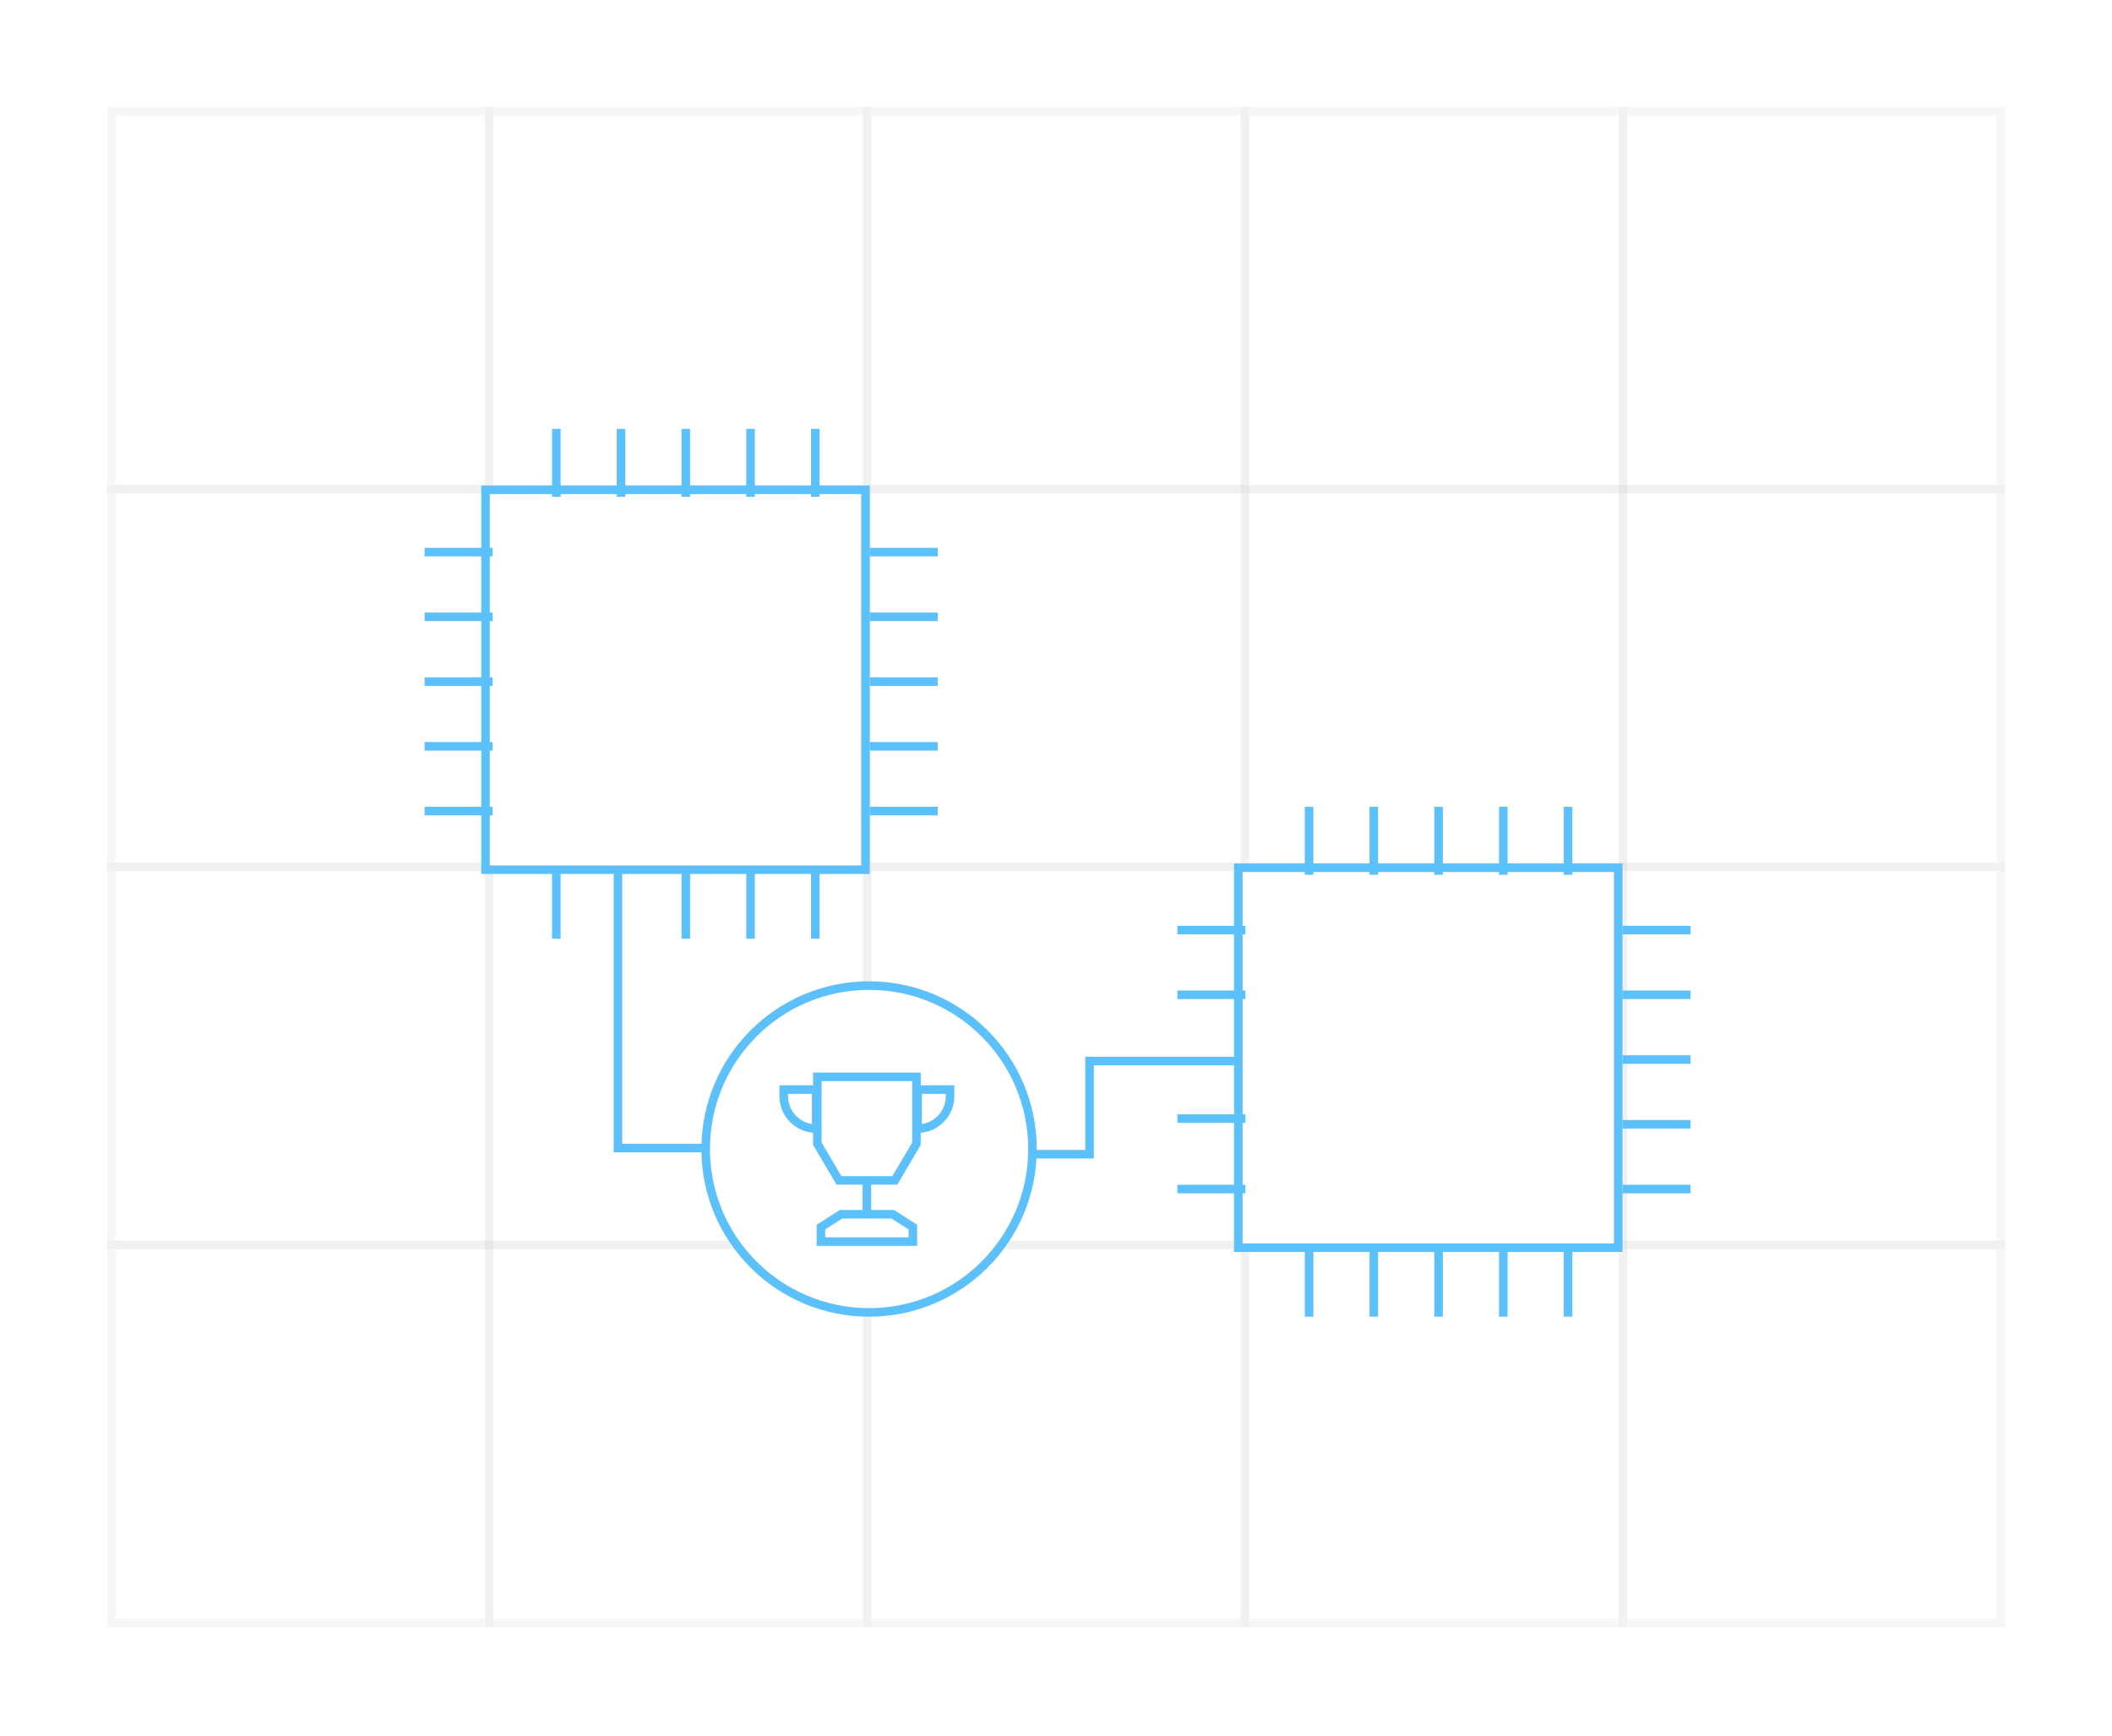 <svg width="247" height="203" viewBox="0 0 247 203" fill="none" xmlns="http://www.w3.org/2000/svg">
<g opacity="0.2" filter="url(#filter0_d)">
<rect x="13" y="145.601" width="44.2" height="44.2" stroke="black" stroke-opacity="0.15"/>
<rect x="57.2" y="145.601" width="44.2" height="44.2" stroke="black" stroke-opacity="0.15"/>
<rect x="101.4" y="145.601" width="44.2" height="44.2" stroke="black" stroke-opacity="0.15"/>
<rect x="13" y="101.4" width="44.2" height="44.2" stroke="black" stroke-opacity="0.15"/>
<rect x="57.2" y="101.4" width="44.2" height="44.2" stroke="black" stroke-opacity="0.15"/>
<rect x="101.4" y="101.4" width="44.2" height="44.2" stroke="black" stroke-opacity="0.15"/>
<rect x="13" y="57.2" width="44.2" height="44.2" stroke="black" stroke-opacity="0.15"/>
<rect x="57.2" y="57.2" width="44.2" height="44.2" stroke="black" stroke-opacity="0.15"/>
<rect x="101.4" y="57.2" width="44.2" height="44.2" stroke="black" stroke-opacity="0.15"/>
<rect x="13" y="13" width="44.2" height="44.2" stroke="black" stroke-opacity="0.15"/>
<rect x="57.2" y="13.001" width="44.2" height="44.2" stroke="black" stroke-opacity="0.15"/>
<rect x="101.4" y="13.001" width="44.2" height="44.2" stroke="black" stroke-opacity="0.15"/>
<rect x="145.6" y="145.601" width="44.2" height="44.2" stroke="black" stroke-opacity="0.15"/>
<rect x="145.6" y="101.4" width="44.2" height="44.2" stroke="black" stroke-opacity="0.15"/>
<rect x="145.6" y="57.2" width="44.2" height="44.2" stroke="black" stroke-opacity="0.15"/>
<rect x="145.6" y="13.001" width="44.2" height="44.2" stroke="black" stroke-opacity="0.15"/>
<rect x="189.8" y="145.601" width="44.2" height="44.2" stroke="black" stroke-opacity="0.15"/>
<rect x="189.8" y="101.4" width="44.2" height="44.2" stroke="black" stroke-opacity="0.15"/>
<rect x="189.8" y="57.2" width="44.2" height="44.2" stroke="black" stroke-opacity="0.15"/>
<rect x="189.8" y="13.001" width="44.2" height="44.2" stroke="black" stroke-opacity="0.15"/>
</g>
<rect x="56.785" y="57.284" width="44.432" height="44.432" fill="white" stroke="#5CC1FA"/>
<line x1="65.061" y1="58.109" x2="65.061" y2="50.159" stroke="#5CC1FA"/>
<line x1="72.633" y1="58.109" x2="72.633" y2="50.159" stroke="#5CC1FA"/>
<line x1="80.205" y1="58.109" x2="80.205" y2="50.159" stroke="#5CC1FA"/>
<line x1="87.777" y1="58.109" x2="87.777" y2="50.159" stroke="#5CC1FA"/>
<line x1="95.349" y1="58.109" x2="95.349" y2="50.159" stroke="#5CC1FA"/>
<line x1="65.061" y1="109.789" x2="65.061" y2="101.839" stroke="#5CC1FA"/>
<path d="M72.27 101.839L72.27 134.271L90.711 134.271" stroke="#5CC1FA"/>
<line x1="80.205" y1="109.789" x2="80.205" y2="101.839" stroke="#5CC1FA"/>
<line x1="87.777" y1="109.789" x2="87.777" y2="101.839" stroke="#5CC1FA"/>
<line x1="95.35" y1="109.789" x2="95.35" y2="101.839" stroke="#5CC1FA"/>
<line x1="57.61" y1="94.861" x2="49.66" y2="94.861" stroke="#5CC1FA"/>
<line x1="57.61" y1="87.287" x2="49.66" y2="87.287" stroke="#5CC1FA"/>
<line x1="57.61" y1="79.716" x2="49.66" y2="79.716" stroke="#5CC1FA"/>
<line x1="57.61" y1="72.142" x2="49.66" y2="72.142" stroke="#5CC1FA"/>
<line x1="57.61" y1="64.573" x2="49.66" y2="64.573" stroke="#5CC1FA"/>
<line x1="109.668" y1="94.861" x2="101.718" y2="94.861" stroke="#5CC1FA"/>
<line x1="109.668" y1="87.287" x2="101.718" y2="87.287" stroke="#5CC1FA"/>
<line x1="109.668" y1="79.716" x2="101.718" y2="79.716" stroke="#5CC1FA"/>
<line x1="109.668" y1="72.142" x2="101.718" y2="72.142" stroke="#5CC1FA"/>
<line x1="109.668" y1="64.573" x2="101.718" y2="64.573" stroke="#5CC1FA"/>
<rect x="144.821" y="101.487" width="44.432" height="44.432" fill="white" stroke="#5CC1FA"/>
<line x1="153.097" y1="102.312" x2="153.097" y2="94.362" stroke="#5CC1FA"/>
<line x1="160.669" y1="102.312" x2="160.669" y2="94.362" stroke="#5CC1FA"/>
<line x1="168.241" y1="102.312" x2="168.241" y2="94.362" stroke="#5CC1FA"/>
<line x1="175.813" y1="102.312" x2="175.813" y2="94.362" stroke="#5CC1FA"/>
<line x1="183.385" y1="102.312" x2="183.385" y2="94.362" stroke="#5CC1FA"/>
<line x1="153.097" y1="153.992" x2="153.097" y2="146.041" stroke="#5CC1FA"/>
<line x1="160.669" y1="153.992" x2="160.669" y2="146.041" stroke="#5CC1FA"/>
<line x1="168.241" y1="153.992" x2="168.241" y2="146.041" stroke="#5CC1FA"/>
<line x1="175.813" y1="153.992" x2="175.813" y2="146.041" stroke="#5CC1FA"/>
<line x1="183.385" y1="153.992" x2="183.385" y2="146.041" stroke="#5CC1FA"/>
<line x1="145.646" y1="139.064" x2="137.695" y2="139.064" stroke="#5CC1FA"/>
<path d="M144.482 124.095L127.427 124.095L127.427 134.991L112.267 134.991" stroke="#5CC1FA"/>
<line x1="145.646" y1="130.825" x2="137.695" y2="130.825" stroke="#5CC1FA"/>
<line x1="145.646" y1="116.345" x2="137.695" y2="116.345" stroke="#5CC1FA"/>
<line x1="145.646" y1="108.776" x2="137.695" y2="108.776" stroke="#5CC1FA"/>
<line x1="197.704" y1="139.064" x2="189.753" y2="139.064" stroke="#5CC1FA"/>
<line x1="197.704" y1="131.49" x2="189.753" y2="131.49" stroke="#5CC1FA"/>
<line x1="197.704" y1="123.918" x2="189.753" y2="123.918" stroke="#5CC1FA"/>
<line x1="197.704" y1="116.345" x2="189.753" y2="116.345" stroke="#5CC1FA"/>
<line x1="197.704" y1="108.776" x2="189.753" y2="108.776" stroke="#5CC1FA"/>
<circle cx="101.639" cy="134.381" r="19.111" fill="white" stroke="#5CC1FA"/>
<path d="M95.588 125.946H107.182V133.761L104.652 138.053H98.117L95.588 133.761V125.946Z" fill="white" stroke="#5CC1FA"/>
<path d="M106.76 145.208L96.009 145.208L96.009 143.516L98.354 142.016L104.414 142.016L106.76 143.516L106.76 145.208Z" fill="white" stroke="#5CC1FA"/>
<path d="M107.316 127.432H111.11V128.205C111.11 130.301 109.411 132 107.316 132V132V127.432Z" stroke="#5CC1FA"/>
<path d="M95.453 127.432H91.659V128.205C91.659 130.301 93.358 132 95.453 132V132V127.432Z" stroke="#5CC1FA"/>
<path d="M101.385 137.764V142.222" stroke="#5CC1FA"/>
<defs>
<filter id="filter0_d" x="0.5" y="0.5" width="246" height="201.801" filterUnits="userSpaceOnUse" color-interpolation-filters="sRGB">
<feFlood flood-opacity="0" result="BackgroundImageFix"/>
<feColorMatrix in="SourceAlpha" type="matrix" values="0 0 0 0 0 0 0 0 0 0 0 0 0 0 0 0 0 0 127 0"/>
<feOffset/>
<feGaussianBlur stdDeviation="6"/>
<feColorMatrix type="matrix" values="0 0 0 0 0 0 0 0 0 0.94 0 0 0 0 1 0 0 0 0.5 0"/>
<feBlend mode="normal" in2="BackgroundImageFix" result="effect1_dropShadow"/>
<feBlend mode="normal" in="SourceGraphic" in2="effect1_dropShadow" result="shape"/>
</filter>
</defs>
</svg>
